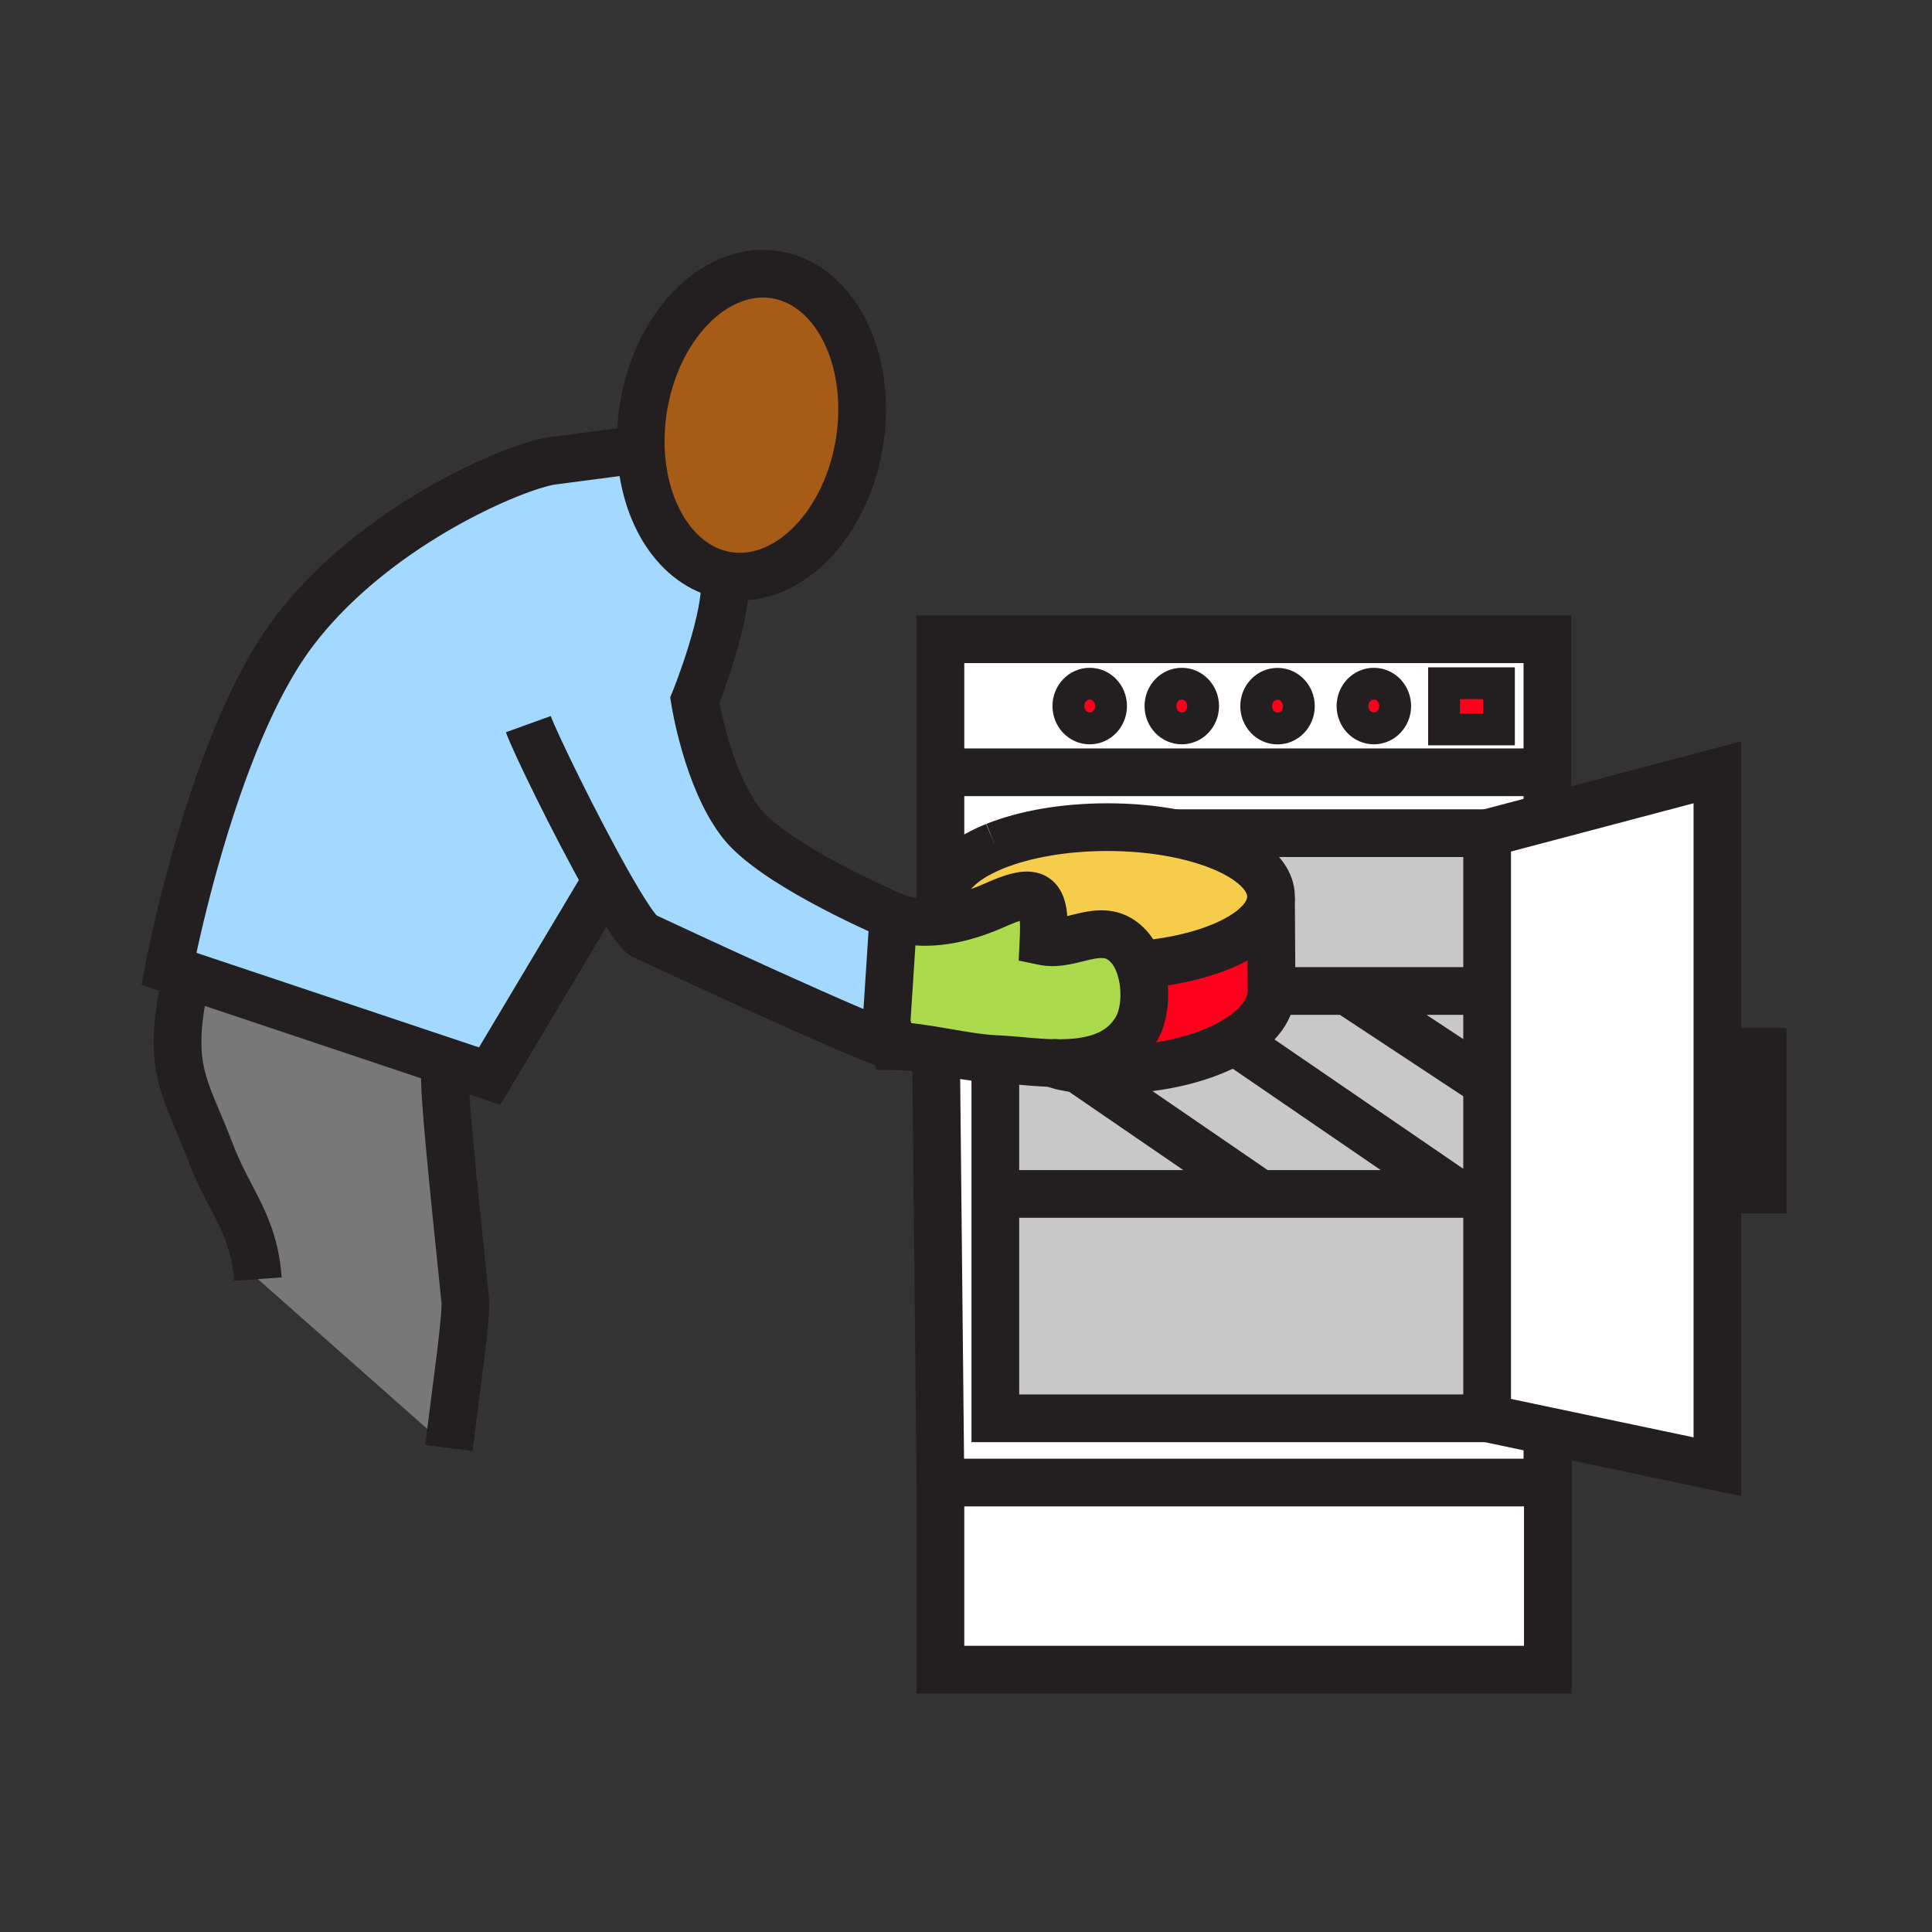 <?xml version="1.0"?><svg xmlns="http://www.w3.org/2000/svg" width="850.394" height="850.394" viewBox="0 0 850.394 850.394" overflow="visible"><rect x="0" y="0" width="850.394" height="850.394" fill="#333333" stroke="none"/><path fill="#fff" d="M755.94 339.93v305.68l-74.83-15.75-26.53-5.59V366.73l26.53-7.01zM681.31 652.56v82.37H413.94v-82.37h267.17z"></path><path d="M681.11 629.86v22.699H413.94l-1.93-190.05c8.84 1.471 18.16 3.26 26.101 3.65v158.109h216.47l26.529 5.592zM681.11 339.93v19.79l-26.53 7.01H516.81c-8.97-1.7-18.909-2.65-29.369-2.65-19.101 0-36.46 3.15-49.351 8.3-.53.22-1.07.44-1.59.66-13.03 5.53-21.1 13.18-21.1 21.63h-1.46v-54.74h267.17zM681.11 331v8.93H413.94v-58.55h267.17V331zm-21.33-9.92v-20.35h-24.16v20.35h24.16zm-45.67-10.3c0-5.44-4.21-9.84-9.391-9.84-5.18 0-9.39 4.4-9.39 9.84 0 5.43 4.21 9.84 9.39 9.84 5.181 0 9.391-4.41 9.391-9.84zm-42.4.04c0-5.44-4.21-9.84-9.39-9.84-5.181 0-9.391 4.4-9.391 9.84 0 5.43 4.21 9.84 9.391 9.84 5.18 0 9.39-4.41 9.39-9.84zm-42.14-.04c0-5.44-4.21-9.84-9.4-9.84-5.17 0-9.38 4.4-9.38 9.84 0 5.43 4.21 9.84 9.38 9.84 5.19 0 9.4-4.41 9.4-9.84zm-40.52 0c0-5.44-4.21-9.84-9.399-9.84-5.181 0-9.391 4.4-9.391 9.84 0 5.43 4.21 9.84 9.391 9.84 5.189 0 9.399-4.41 9.399-9.84z" fill="#fff"></path><path fill="#ff001c" d="M635.62 300.73h24.16v20.35h-24.16z"></path><path fill="#c8c8c8" d="M654.58 525.52v98.75H438.11v-98.75h203.54zM654.58 476.88v48.64h-12.93L546 460l-5.17-.44c11.63-6.17 18.8-14.369 18.86-23.359h33.239l61.651 40.679zM654.58 436.2v40.68l-61.65-40.68z"></path><path d="M654.58 366.73v69.47h-94.89v-.12l-.24-40.97c.01-.15.01-.29.01-.44 0-12.45-17.51-23.16-42.65-27.94h137.77zM641.65 525.52h-86.94l-80.34-55.1c5.29.58 10.49.58 13.3.58 20.89 0 39.91-4.41 53.16-11.44l5.17.44 95.65 65.52z" fill="#c8c8c8"></path><path d="M604.72 300.94c5.181 0 9.391 4.4 9.391 9.84 0 5.43-4.21 9.84-9.391 9.84-5.18 0-9.39-4.41-9.39-9.84 0-5.44 4.21-9.84 9.39-9.84zM562.32 300.98c5.18 0 9.39 4.4 9.39 9.84 0 5.43-4.21 9.84-9.39 9.84-5.181 0-9.391-4.41-9.391-9.84.001-5.44 4.211-9.84 9.391-9.84z" fill="#ff001c"></path><path d="M516.81 366.73c25.141 4.78 42.65 15.49 42.65 27.94 0 .15 0 .29-.01.44-.48 14.57-25.01 26.69-57.5 29.52l-.431.16c-1.06-2.99-2.529-5.68-4.409-7.83-11.23-12.8-24.811.1-37.801-2.6 1.051-21.08-2.579-24.32-21.38-15.96-5.79 2.57-12.14 4.81-18.709 6.13v-.02c-2.47-3.09-3.82-6.4-3.82-9.84 0-8.45 8.07-16.1 21.1-21.63.52-.22 1.06-.44 1.59-.66 12.891-5.15 30.25-8.3 49.351-8.3 10.459 0 20.399.95 29.369 2.65z" fill="#f6cc4b"></path><path d="M520.17 300.94c5.19 0 9.4 4.4 9.4 9.84 0 5.43-4.21 9.84-9.4 9.84-5.17 0-9.38-4.41-9.38-9.84 0-5.44 4.21-9.84 9.38-9.84z" fill="#ff001c"></path><path d="M463.33 467.91c-6.34-.16-12.55-.82-17.94-1.28-2.1-.17-4.56-.34-7.279-.47-7.94-.391-17.26-2.18-26.101-3.65-6.01-1.01-11.81-1.87-16.81-2.04-.62-.029-1.22-.04-1.81-.04l-3.21-9.899 3.03-46.79c.81.25 1.62.48 2.44.67 7.8 1.96 15.84 1.67 23.57.12 6.57-1.32 12.919-3.56 18.709-6.13 18.801-8.36 22.431-5.12 21.38 15.96 12.99 2.7 26.57-10.2 37.801 2.6 1.88 2.15 3.35 4.84 4.409 7.83 3.25 9.1 2.771 20.85-1.119 27.74-7.58 13.439-22.66 15.729-37.07 15.379z" fill="#abda4d"></path><path d="M479.65 300.94c5.189 0 9.399 4.4 9.399 9.84 0 5.43-4.21 9.84-9.399 9.84-5.181 0-9.391-4.41-9.391-9.84.001-5.44 4.211-9.84 9.391-9.84zM559.69 436.2c-.061 8.99-7.23 17.189-18.86 23.359C527.58 466.59 508.56 471 487.67 471c-2.81 0-8.01 0-13.3-.58 0 0 0 .01-.01 0-3.95-.42-7.96-1.18-11.03-2.51 14.41.35 29.49-1.94 37.07-15.38 3.89-6.891 4.369-18.641 1.119-27.74l.431-.16c32.49-2.83 57.02-14.95 57.5-29.52l.24 40.97v.12z" fill="#ff001c"></path><path d="M438.11 466.16a221 221 0 0 1 7.279.47c5.391.46 11.601 1.12 17.94 1.28 3.07 1.33 7.08 2.09 11.03 2.51.01.01.01 0 .01 0l80.34 55.1h-116.6v-59.36z" fill="#c8c8c8"></path><path d="M266.91 387.53l-51.39 86.13-18.05-6.04-115.16-38.55-7.98-2.67s18.63-99.291 54.17-147.21c35.55-47.92 98.8-74.27 114.71-76.36 15.69-2.06 38.28-5.03 38.87-5.11 1.12 28.13 15.58 51.25 36.84 55.44 2.12 17.64-13.1 55.05-13.1 55.05s5.34 34.5 20.4 53.94c13.23 17.07 56.54 36.64 69.43 42.26-.82-.19-1.63-.42-2.44-.67l-3.03 46.79 3.21 9.899c-7.52-.8-101.84-44.66-109.95-48.5-2.8-1.329-9.18-11.339-16.53-24.399z" fill="#a3d9ff"></path><path d="M282.08 197.72c-.25-6.42.19-13.1 1.4-19.88 6.54-36.46 33-61.85 59.1-56.71 26.11 5.13 41.96 38.85 35.44 75.31-6.55 36.46-32.99 61.85-59.1 56.72-21.26-4.19-35.72-27.31-36.84-55.44z" fill="#a65c17" class="aac-skin-fill"></path><path d="M196 472c-1.61 4.37 7.88 90.44 8.78 100.34.63 6.93-3.38 34.22-7.2 65.021L113.5 563.01c-1.76-24.569-12.56-33.979-20.93-56.01C81.6 478.11 72.81 470.76 82 430l.31-.93 115.16 38.55L196 472z" fill="#787878"></path><g fill="none" stroke="#231f20"><path stroke-width="21" d="M654.58 366.73l26.53-7.01 74.83-19.79v305.68l-74.83-15.75-26.53-5.59M681.11 652.56v-22.7M412 462l.01.51 1.93 190.05"></path><path stroke-width="21" d="M681.11 359.72v-78.34H413.94V400.8M413.94 339.93h267.17"></path><path stroke-width="21" d="M438.11 466.16v158.11h216.47V366.73H516.69M654.58 436.2h-97.79M654.58 525.52H438.11M654.58 476.88l-61.65-40.68M641.65 525.52L546 460M554.71 525.52l-80.34-55.1M764.48 523.55h11.36v-60.56h-11.36"></path><path stroke-width="14" d="M635.62 300.73h24.16v20.35h-24.16zM595.33 310.78c0 5.43 4.21 9.84 9.39 9.84 5.181 0 9.391-4.41 9.391-9.84 0-5.44-4.21-9.84-9.391-9.84-5.18 0-9.39 4.4-9.39 9.84zM552.93 310.82c0 5.43 4.21 9.84 9.391 9.84 5.18 0 9.39-4.41 9.39-9.84 0-5.44-4.21-9.84-9.39-9.84-5.181 0-9.391 4.4-9.391 9.84zM510.79 310.78c0 5.43 4.21 9.84 9.38 9.84 5.19 0 9.4-4.41 9.4-9.84 0-5.44-4.21-9.84-9.4-9.84-5.17 0-9.38 4.4-9.38 9.84zM470.26 310.78c0 5.43 4.21 9.84 9.391 9.84 5.189 0 9.399-4.41 9.399-9.84 0-5.44-4.21-9.84-9.399-9.84-5.181 0-9.391 4.4-9.391 9.84z"></path><path d="M113.5 563.01c-1.76-24.569-12.56-33.979-20.93-56.01C81.6 478.11 72.81 470.76 82 430M196 472c-1.61 4.37 7.88 90.44 8.78 100.34.63 6.93-3.38 34.22-7.2 65.021M282.08 197.72c-.25-6.42.19-13.1 1.4-19.88 6.54-36.46 33-61.85 59.1-56.71 26.11 5.13 41.96 38.85 35.44 75.31-6.55 36.46-32.99 61.85-59.1 56.72-21.26-4.19-35.72-27.31-36.84-55.44z" stroke-width="21"></path><path d="M396.17 404.64c-.17-.07-.34-.15-.52-.23-12.89-5.62-56.2-25.19-69.43-42.26-15.06-19.44-20.4-53.94-20.4-53.94s15.22-37.41 13.1-55.05M232.55 318.74c2.92 8.09 20.38 43.95 34.36 68.79 7.35 13.06 13.73 23.07 16.53 24.4 8.11 3.84 102.43 47.7 109.95 48.5.65.07 1.25.09 1.81.04.14-.01.28-.029.41-.05" stroke-width="21"></path><path d="M282.09 197.72h-.01c-.59.08-23.18 3.05-38.87 5.11-15.91 2.09-79.16 28.44-114.71 76.36C92.96 327.11 74.33 426.4 74.33 426.4l7.98 2.67 115.16 38.55 18.05 6.04 51.39-86.13M438.11 466.16a221 221 0 0 1 7.279.47c5.391.46 11.601 1.12 17.94 1.28 14.41.35 29.49-1.94 37.07-15.38 3.89-6.891 4.369-18.641 1.119-27.74-1.06-2.99-2.529-5.68-4.409-7.83-11.23-12.8-24.811.1-37.801-2.6 1.051-21.08-2.579-24.32-21.38-15.96-5.79 2.57-12.14 4.81-18.709 6.13-7.73 1.55-15.77 1.84-23.57-.12-.82-.19-1.63-.42-2.44-.67l-3.03 46.79 3.21 9.899c.59 0 1.19.011 1.81.04 5 .17 10.8 1.03 16.81 2.04 8.841 1.471 18.161 3.261 26.101 3.651" stroke-width="21"></path><path d="M438.09 372.38c12.891-5.15 30.25-8.3 49.351-8.3 10.46 0 20.399.95 29.369 2.65 25.141 4.78 42.65 15.49 42.65 27.94 0 .15 0 .29-.01.44-.48 14.57-25.01 26.69-57.5 29.52M436.5 373.04c.52-.22 1.06-.44 1.59-.66M419.22 404.51c-2.47-3.09-3.82-6.4-3.82-9.84 0-8.45 8.07-16.1 21.1-21.63" stroke-width="21"></path><path d="M463.3 467.9c.01 0 .021.01.03.01 3.07 1.33 7.08 2.09 11.03 2.51.01.01.01 0 .01 0 5.29.58 10.49.58 13.3.58 20.89 0 39.91-4.41 53.16-11.44 11.63-6.17 18.8-14.369 18.86-23.359v-.12l-.24-40.97M681.11 652.56h.2v82.37H413.94v-82.37z" stroke-width="21"></path></g><path fill="none" d="M0 0h850.394v850.394H0z"></path></svg>